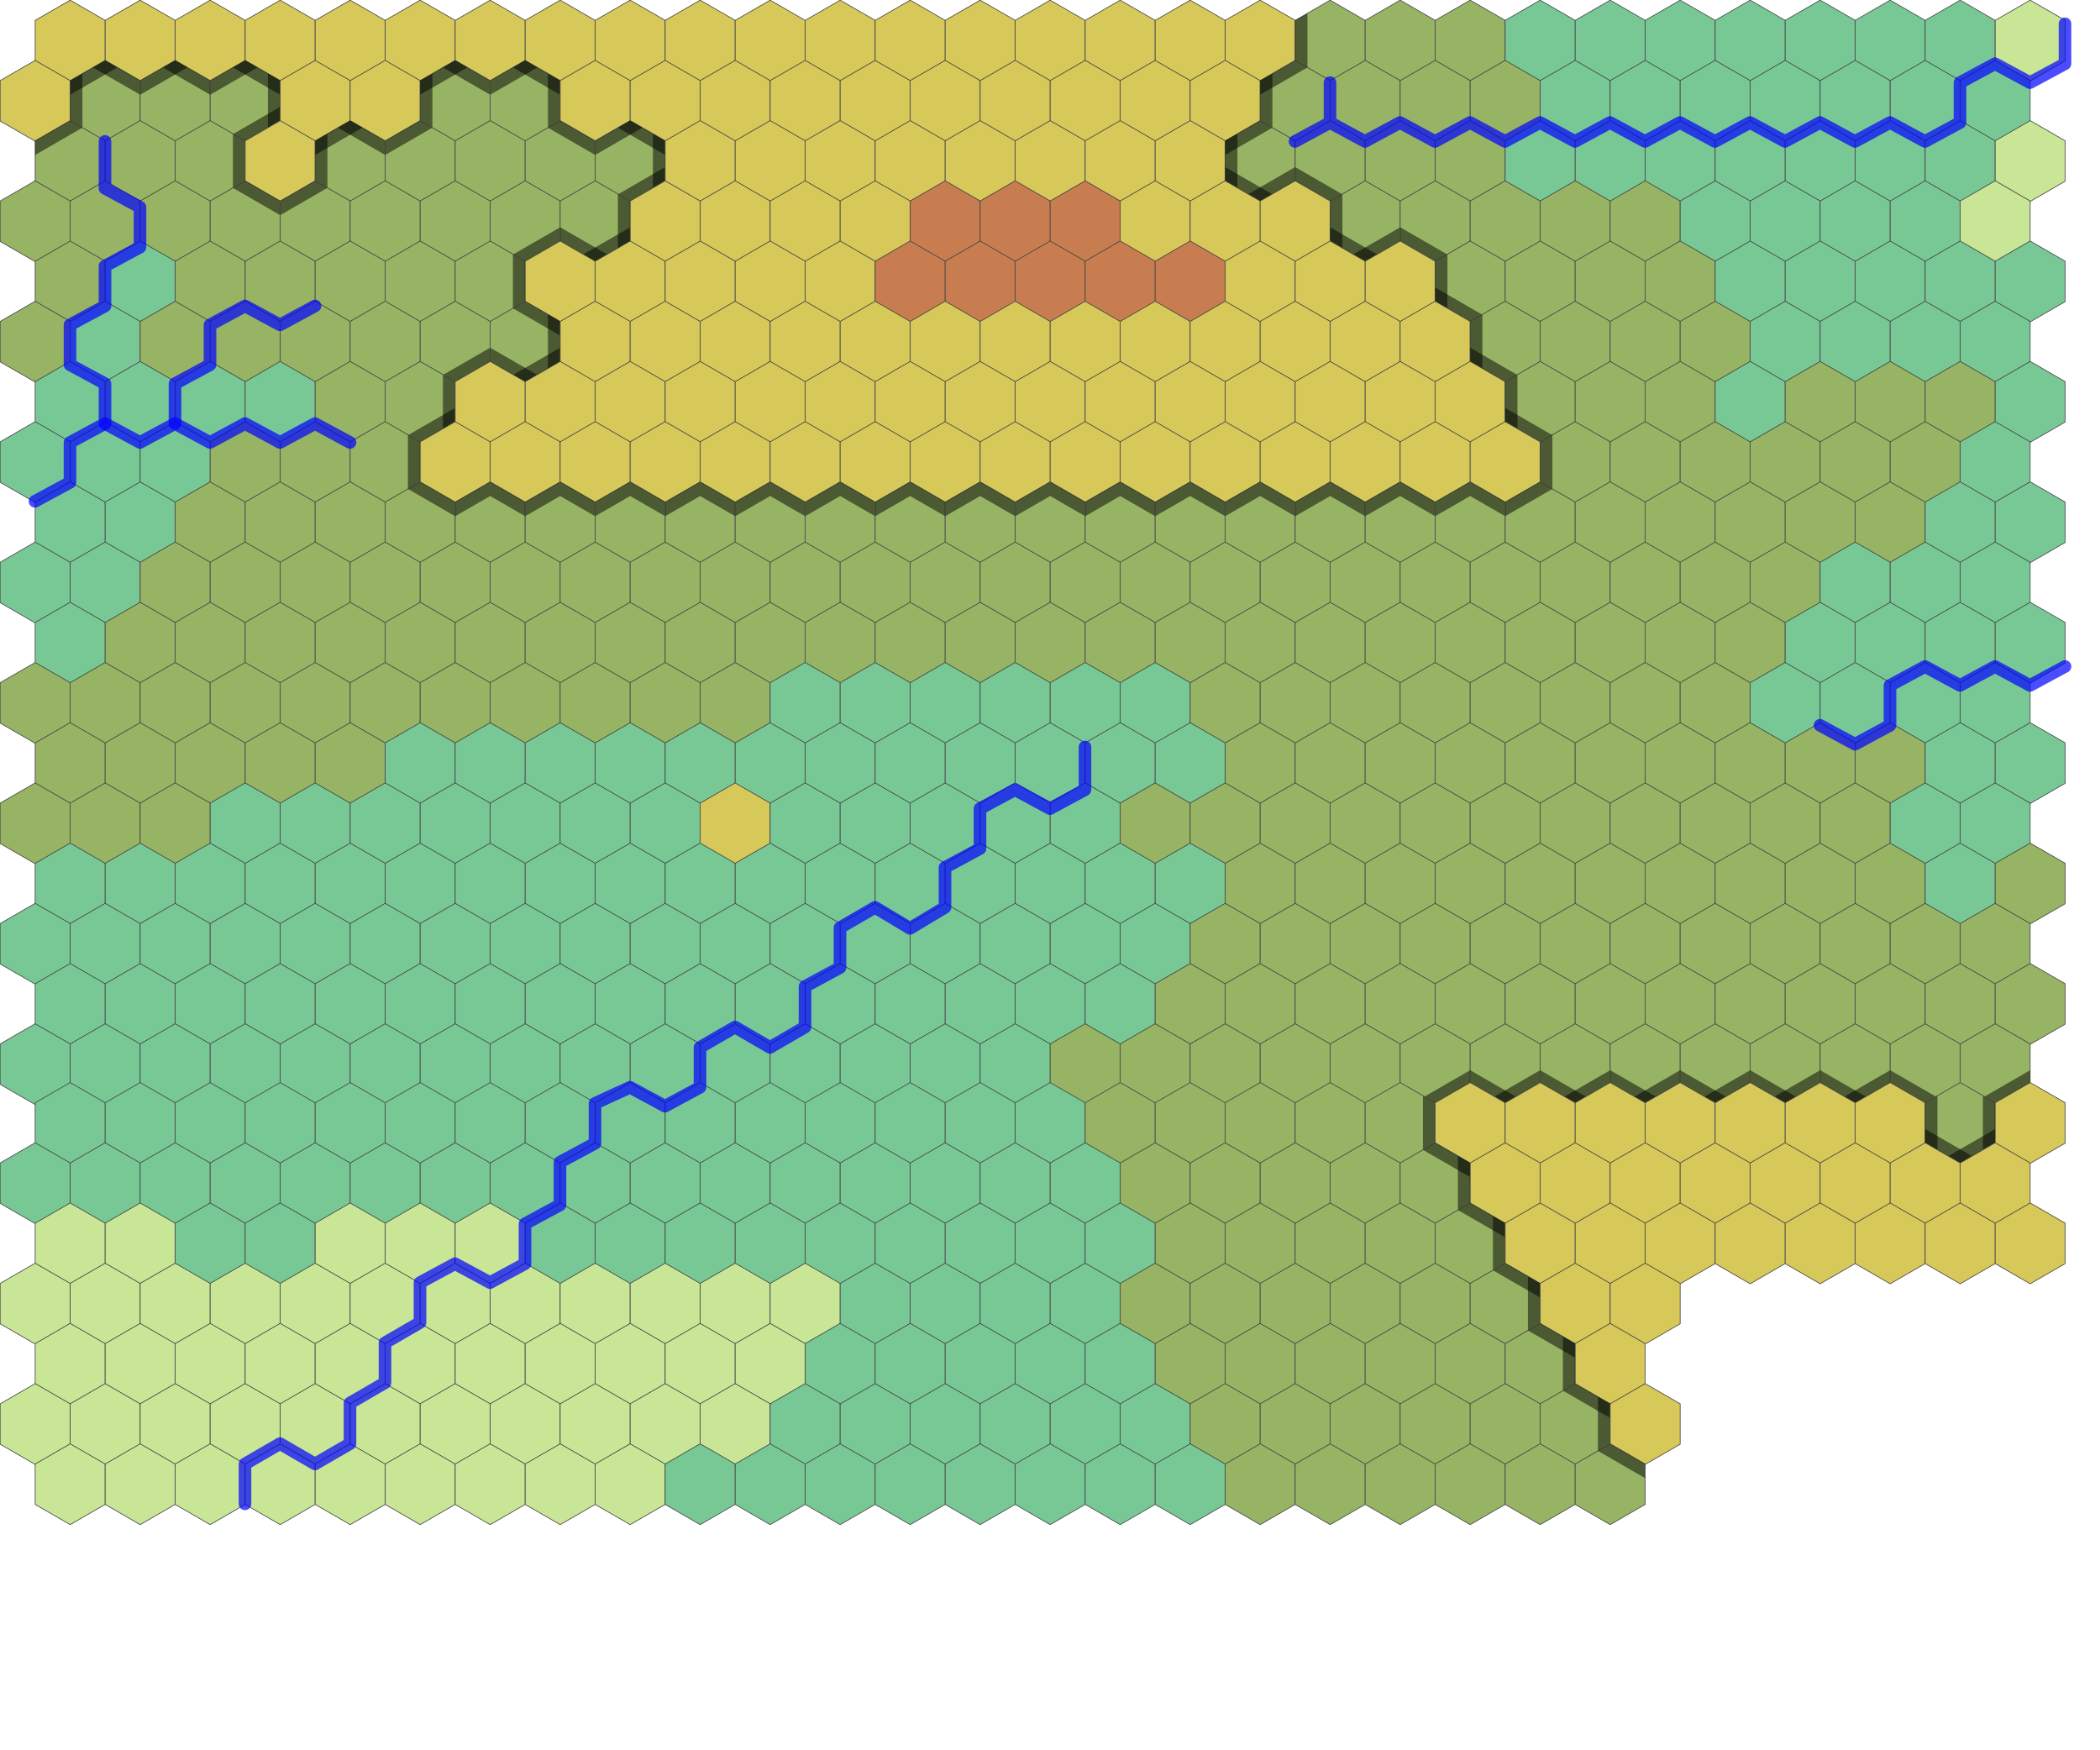 <svg xmlns="http://www.w3.org/2000/svg" xmlns:xlink="http://www.w3.org/1999/xlink" viewBox="0 0 3000 2500">
  <defs>
    <filter id="paper">
      <feTurbulence
        type="fractalNoise"
        baseFrequency="0.04"
        result="noise"
        numOctaves="5"
      />

      <feDiffuseLighting in="noise" surfaceScale="2" result="texture">
        <feDistantLight azimuth="45" elevation="75"/>
      </feDiffuseLighting>

      <feComposite
        in="SourceGraphic"
        in2="texture"
        operator="arithmetic"
        k1="1"
        k2="0"
        k3="0"
        k4="0"
      />
    </filter>

    <filter id="ridge_filter" filterUnits="userSpaceOnUse">
      <feTurbulence
        type="fractalNoise"
        baseFrequency="0.55"
        numOctaves="5"
        result="noise"
      />
      <feDisplacementMap
        in2="noise"
        in="SourceGraphic"
        scale="45"
        xChannelSelector="R"
        yChannelSelector="G"
      />
    </filter>

    <polygon
      id="level5"
      filter="url(#paper)"
      fill="rgb(200,125,80)"
      stroke="#444444"
      points="50.24,0.25 100.23,29.112 100.23,86.835 50.24,115.697 0.25,86.835 0.25,29.112 50.24,0.25"
    />

    <polygon
      id="level4"
      filter="url(#paper)"
      fill="rgb(215,200,90)"
      stroke="#444444"
      points="50.24,0.25 100.23,29.112 100.23,86.835 50.24,115.697 0.25,86.835 0.25,29.112 50.24,0.25"
    />

    <polygon
      id="level3"
      filter="url(#paper)"
      fill="rgb(150,180,100)"
      stroke="#444444"
      points="50.24,0.25 100.23,29.112 100.23,86.835 50.24,115.697 0.25,86.835 0.25,29.112 50.24,0.25"
    />

    <polygon
      id="level2"
      filter="url(#paper)"
      fill="rgb(120,200,150)"
      stroke="#444444"
      points="50.24,0.25 100.23,29.112 100.23,86.835 50.24,115.697 0.25,86.835 0.25,29.112 50.24,0.25"
    />

    <polygon
      id="level1"
      filter="url(#paper)"
      fill="rgb(200,230,150)"
      stroke="#444444"
      points="50.24,0.25 100.23,29.112 100.23,86.835 50.24,115.697 0.25,86.835 0.25,29.112 50.24,0.25"
    />

    <polyline
      id="ridge_line_upper_right"
      points="50.24,0.25 100.23,29.112"
      fill="none"
      stroke="black"
      stroke-width="35"
      stroke-linecap="square"
      stroke-opacity="0.5"
      stroke-linejoin="square"
      filter="url(#ridge_filter)"
    />

    <polyline
      id="ridge_line_lower_right"
      points="50.24,115.697 100.23,86.835"
      fill="none"
      stroke="black"
      stroke-width="35"
      stroke-linecap="square"
      stroke-opacity="0.5"
      stroke-linejoin="square"
      filter="url(#ridge_filter)"
    />

    <polyline
      id="ridge_line_lower_left"
      points="50.24,115.697 0.25,86.835"
      fill="none"
      stroke="black"
      stroke-width="35"
      stroke-linecap="square"
      stroke-opacity="0.5"
      stroke-linejoin="square"
      filter="url(#ridge_filter)"
    />

    <polyline
      id="ridge_line_left"
      points="0.25,86.835 0.25,29.112"
      fill="none"
      stroke="black"
      stroke-width="35"
      stroke-linecap="square"
      stroke-opacity="0.5"
      stroke-linejoin="square"
      filter="url(#ridge_filter)"
    />

    <polyline
      id="ridge_line_right"
      points="100.23,29.112 100.23,86.835"
      fill="none"
      stroke="black"
      stroke-width="35"
      stroke-linecap="square"
      stroke-opacity="0.5"
      stroke-linejoin="square"
      filter="url(#ridge_filter)"
    />

    <polyline
      id="ridge_line_upper_left"
      points="0.25,29.112 50.24,0.25"
      fill="none"
      stroke="black"
      stroke-width="35"
      stroke-linecap="square"
      stroke-opacity="0.5"
      stroke-linejoin="square"
      filter="url(#ridge_filter)"
    />

    <polyline
      id="ridge_line_top_left"
      points="0.25,29.112 50.24,0.25"
      fill="none"
      stroke="black"
      stroke-width="35"
      stroke-linecap="square"
      stroke-opacity="0.5"
      stroke-linejoin="square"
      filter="url(#ridge_filter)"
    />

    <polyline
      id="ridge_line_top_right"
      points="50.24,0.25 100.23,29.112"
      fill="none"
      stroke="black"
      stroke-width="35"
      stroke-linecap="square"
      stroke-opacity="0.5"
      stroke-linejoin="square"
      filter="url(#ridge_filter)"
    />

    <polyline
      id="ridge_line_top"
      points="0.25,29.112 50.24,0.25 100.23,29.112"
      fill="none"
      stroke="black"
      stroke-width="35"
      stroke-linecap="square"
      stroke-opacity="0.5"
      stroke-linejoin="square"
      filter="url(#ridge_filter)"
    />

    <clipPath id="level3_ridge">
      <use xlink:href="#level3"/>
    </clipPath>
  </defs>

  <g id="row1">
    <use id="0129" xlink:href="#level4" transform="translate(50)"/>
    <use id="0128" xlink:href="#level4" transform="translate(150)"/>
    <use id="0127" xlink:href="#level4" transform="translate(250)"/>
    <use id="0126" xlink:href="#level4" transform="translate(350)"/>
    <use id="0125" xlink:href="#level4" transform="translate(450)"/>
    <use id="0124" xlink:href="#level4" transform="translate(550)"/>
    <use id="0123" xlink:href="#level4" transform="translate(650)"/>
    <use id="0122" xlink:href="#level4" transform="translate(750)"/>
    <use id="0121" xlink:href="#level4" transform="translate(850)"/>
    <use id="0120" xlink:href="#level4" transform="translate(950)"/>
    <use id="0119" xlink:href="#level4" transform="translate(1050)"/>
    <use id="0118" xlink:href="#level4" transform="translate(1150)"/>
    <use id="0117" xlink:href="#level4" transform="translate(1250)"/>
    <use id="0116" xlink:href="#level4" transform="translate(1350)"/>
    <use id="0115" xlink:href="#level4" transform="translate(1450)"/>
    <use id="0114" xlink:href="#level4" transform="translate(1550)"/>
    <use id="0113" xlink:href="#level4" transform="translate(1650)"/>
    <use id="0112" xlink:href="#level4" transform="translate(1750)"/>
    <g transform="translate(1850)">
      <use id="0111" xlink:href="#level3"/>
      <use id="0111_ridge_left" xlink:href="#ridge_line_left" clip-path="url(#level3_ridge)"/>
    </g>
    <use id="0110" xlink:href="#level3" transform="translate(1950)"/>
    <use id="0109" xlink:href="#level3" transform="translate(2050)"/>
    <use id="0108" xlink:href="#level2" transform="translate(2150)"/>
    <use id="0107" xlink:href="#level2" transform="translate(2250)"/>
    <use id="0106" xlink:href="#level2" transform="translate(2350)"/>
    <use id="0105" xlink:href="#level2" transform="translate(2450)"/>
    <use id="0104" xlink:href="#level2" transform="translate(2550)"/>
    <use id="0103" xlink:href="#level2" transform="translate(2650)"/>
    <use id="0102" xlink:href="#level2" transform="translate(2750)"/>
    <use id="0101" xlink:href="#level1" transform="translate(2850)"/>
  </g>
  <g id="row2" transform="translate(0,86)">
    <use id="0229" xlink:href="#level4"/>
    <g transform="translate(100)">
      <use id="0228" xlink:href="#level3"/>
      <use id="0228_ridge_upper_right" xlink:href="#ridge_line_upper_right" clip-path="url(#level3_ridge)"/>
      <use id="0228_ridge_upper_left" xlink:href="#ridge_line_upper_left" clip-path="url(#level3_ridge)"/>
      <use id="0228_ridge_left" xlink:href="#ridge_line_left" clip-path="url(#level3_ridge)"/>
    </g>
    <g transform="translate(200)">
      <use id="0227" xlink:href="#level3"/>
      <use id="0227_ridge_upper_right" xlink:href="#ridge_line_upper_right" clip-path="url(#level3_ridge)"/>
      <use id="0227_ridge_upper_left" xlink:href="#ridge_line_upper_left" clip-path="url(#level3_ridge)"/>
    </g>
    <g transform="translate(300)">
      <use id="0226" xlink:href="#level3"/>
      <use id="0226_ridge_lower_right" xlink:href="#ridge_line_lower_right" clip-path="url(#level3_ridge)"/>
      <use id="0226_ridge_right" xlink:href="#ridge_line_right" clip-path="url(#level3_ridge)"/>
      <use id="0226_ridge_upper_right" xlink:href="#ridge_line_upper_right" clip-path="url(#level3_ridge)"/>
      <use id="0226_ridge_upper_left" xlink:href="#ridge_line_upper_left" clip-path="url(#level3_ridge)"/>
    </g>
    <use id="0225" xlink:href="#level4" transform="translate(400)"/>
    <use id="0224" xlink:href="#level4" transform="translate(500)"/>
    <g transform="translate(600)">
      <use id="0223" xlink:href="#level3"/>
      <use id="0223_ridge_left" xlink:href="#ridge_line_left" clip-path="url(#level3_ridge)"/>
      <use id="0223_ridge_upper_right" xlink:href="#ridge_line_upper_right" clip-path="url(#level3_ridge)"/>
      <use id="0223_ridge_upper_left" xlink:href="#ridge_line_upper_left" clip-path="url(#level3_ridge)"/>
    </g>
    <g transform="translate(700)">
      <use id="0222" xlink:href="#level3"/>
      <use id="0222_ridge_right" xlink:href="#ridge_line_right" clip-path="url(#level3_ridge)"/>
      <use id="0222_ridge_upper_right" xlink:href="#ridge_line_upper_right" clip-path="url(#level3_ridge)"/>
      <use id="0222_ridge_upper_left" xlink:href="#ridge_line_upper_left" clip-path="url(#level3_ridge)"/>
    </g>
    <use id="0221" xlink:href="#level4" transform="translate(800)"/>
    <use id="0220" xlink:href="#level4" transform="translate(900)"/>
    <use id="0219" xlink:href="#level4" transform="translate(1000)"/>
    <use id="0218" xlink:href="#level4" transform="translate(1100)"/>
    <use id="0217" xlink:href="#level4" transform="translate(1200)"/>
    <use id="0216" xlink:href="#level4" transform="translate(1300)"/>
    <use id="0215" xlink:href="#level4" transform="translate(1400)"/>
    <use id="0214" xlink:href="#level4" transform="translate(1500)"/>
    <use id="0213" xlink:href="#level4" transform="translate(1600)"/>
    <use id="0212" xlink:href="#level4" transform="translate(1700)"/>
    <g transform="translate(1800)">
      <use id="0211" xlink:href="#level3"/>
      <use id="0211_ridge_left" xlink:href="#ridge_line_left" clip-path="url(#level3_ridge)"/>
      <use id="0211_ridge_upper_left" xlink:href="#ridge_line_upper_left" clip-path="url(#level3_ridge)"/>
    </g>
    <use id="0210" xlink:href="#level3" transform="translate(1900)"/>
    <use id="0209" xlink:href="#level3" transform="translate(2000)"/>
    <use id="0208" xlink:href="#level3" transform="translate(2100)"/>
    <use id="0207" xlink:href="#level2" transform="translate(2200)"/>
    <use id="0206" xlink:href="#level2" transform="translate(2300)"/>
    <use id="0205" xlink:href="#level2" transform="translate(2400)"/>
    <use id="0204" xlink:href="#level2" transform="translate(2500)"/>
    <use id="0203" xlink:href="#level2" transform="translate(2600)"/>
    <use id="0202" xlink:href="#level2" transform="translate(2700)"/>
    <use id="0201" xlink:href="#level2" transform="translate(2800)"/>
  </g>
  <g id="row3" transform="translate(0,172)">
    <g transform="translate(50)">
      <use id="0329" xlink:href="#level3"/>
      <use id="0329_ridge_upper_left" xlink:href="#ridge_line_upper_left" clip-path="url(#level3_ridge)"/>
    </g>
    <use id="0328" xlink:href="#level3" transform="translate(150)"/>
    <g transform="translate(250)">
      <use id="0327" xlink:href="#level3"/>
      <use id="0327_ridge_right" xlink:href="#ridge_line_right" clip-path="url(#level3_ridge)"/>
    </g>
    <use id="0326" xlink:href="#level4" transform="translate(350)"/>
    <g transform="translate(450)">
      <use id="0325" xlink:href="#level3"/>
      <use id="0325_ridge_upper_right" xlink:href="#ridge_line_upper_right" clip-path="url(#level3_ridge)"/>
      <use id="0325_ridge_upper_left" xlink:href="#ridge_line_upper_left" clip-path="url(#level3_ridge)"/>
      <use id="0325_ridge_left" xlink:href="#ridge_line_left" clip-path="url(#level3_ridge)"/>
    </g>
    <g transform="translate(550)">
      <use id="0324" xlink:href="#level3"/>
      <use id="0324_ridge_upper_left" xlink:href="#ridge_line_upper_left" clip-path="url(#level3_ridge)"/>
    </g>
    <use id="0323" xlink:href="#level3" transform="translate(650)"/>
    <g transform="translate(750)">
      <use id="0322" xlink:href="#level3"/>
      <use id="0322_ridge_upper_right" xlink:href="#ridge_line_upper_right" clip-path="url(#level3_ridge)"/>
    </g>
    <g transform="translate(850)">
      <use id="0321" xlink:href="#level3"/>
      <use id="0321_ridge_lower_right" xlink:href="#ridge_line_lower_right" clip-path="url(#level3_ridge)"/>
      <use id="0321_ridge_right" xlink:href="#ridge_line_right" clip-path="url(#level3_ridge)"/>
      <use id="0321_ridge_upper_right" xlink:href="#ridge_line_upper_right" clip-path="url(#level3_ridge)"/>
      <use id="0321_ridge_upper_left" xlink:href="#ridge_line_upper_left" clip-path="url(#level3_ridge)"/>
    </g>
    <use id="0320" xlink:href="#level4" transform="translate(950)"/>
    <use id="0319" xlink:href="#level4" transform="translate(1050)"/>
    <use id="0318" xlink:href="#level4" transform="translate(1150)"/>
    <use id="0317" xlink:href="#level4" transform="translate(1250)"/>
    <use id="0316" xlink:href="#level4" transform="translate(1350)"/>
    <use id="0315" xlink:href="#level4" transform="translate(1450)"/>
    <use id="0314" xlink:href="#level4" transform="translate(1550)"/>
    <use id="0313" xlink:href="#level4" transform="translate(1650)"/>
    <g transform="translate(1750)">
      <use id="0312" xlink:href="#level3"/>
      <use id="0312_ridge_upper_left" xlink:href="#ridge_line_upper_left" clip-path="url(#level3_ridge)"/>
      <use id="0312_ridge_left" xlink:href="#ridge_line_left" clip-path="url(#level3_ridge)"/>
      <use id="0312_ridge_lower_left" xlink:href="#ridge_line_lower_left" clip-path="url(#level3_ridge)"/>
      <use id="0312_ridge_lower_right" xlink:href="#ridge_line_lower_right" clip-path="url(#level3_ridge)"/>
    </g>
    <g transform="translate(1850)">
      <use id="0311" xlink:href="#level3"/>
      <use id="0311_ridge_lower_left" xlink:href="#ridge_line_lower_left" clip-path="url(#level3_ridge)"/>
    </g>
    <use id="0310" xlink:href="#level3" transform="translate(1950)"/>
    <use id="0309" xlink:href="#level3" transform="translate(2050)"/>
    <use id="0308" xlink:href="#level2" transform="translate(2150)"/>
    <use id="0307" xlink:href="#level2" transform="translate(2250)"/>
    <use id="0306" xlink:href="#level2" transform="translate(2350)"/>
    <use id="0305" xlink:href="#level2" transform="translate(2450)"/>
    <use id="0304" xlink:href="#level2" transform="translate(2550)"/>
    <use id="0303" xlink:href="#level2" transform="translate(2650)"/>
    <use id="0302" xlink:href="#level2" transform="translate(2750)"/>
    <use id="0301" xlink:href="#level1" transform="translate(2850)"/>
  </g>
  <g id="row4" transform="translate(0,258)">
    <use id="0429" xlink:href="#level3"/>
    <use id="0428" xlink:href="#level3" transform="translate(100)"/>
    <use id="0427" xlink:href="#level3" transform="translate(200)"/>
    <g transform="translate(300)">
      <use id="0426" xlink:href="#level3"/>
      <use id="0426_ridge_upper_right" xlink:href="#ridge_line_upper_right" clip-path="url(#level3_ridge)"/>
    </g>
    <g transform="translate(400)">
      <use id="0425" xlink:href="#level3"/>
      <use id="0425_ridge_upper_left" xlink:href="#ridge_line_upper_left" clip-path="url(#level3_ridge)"/>
    </g>
    <use id="0424" xlink:href="#level3" transform="translate(500)"/>
    <use id="0423" xlink:href="#level3" transform="translate(600)"/>
    <g transform="translate(700)">
      <use id="0422" xlink:href="#level3"/>
      <use id="0422_ridge_lower_right" xlink:href="#ridge_line_lower_right" clip-path="url(#level3_ridge)"/>
    </g>
    <g transform="translate(800)">
      <use id="0421" xlink:href="#level3"/>
      <use id="0421_ridge_right" xlink:href="#ridge_line_right" clip-path="url(#level3_ridge)"/>
      <use id="0421_ridge_lower_right" xlink:href="#ridge_line_lower_right" clip-path="url(#level3_ridge)"/>
      <use id="0421_ridge_lower_left" xlink:href="#ridge_line_lower_left" clip-path="url(#level3_ridge)"/>
    </g>
    <use id="0420" xlink:href="#level4" transform="translate(900)"/>
    <use id="0419" xlink:href="#level4" transform="translate(1000)"/>
    <use id="0418" xlink:href="#level4" transform="translate(1100)"/>
    <use id="0417" xlink:href="#level4" transform="translate(1200)"/>
    <use id="0416" xlink:href="#level5" transform="translate(1300)"/>
    <use id="0415" xlink:href="#level5" transform="translate(1400)"/>
    <use id="0414" xlink:href="#level5" transform="translate(1500)"/>
    <use id="0413" xlink:href="#level4" transform="translate(1600)"/>
    <use id="0412" xlink:href="#level4" transform="translate(1700)"/>
    <use id="0411" xlink:href="#level4" transform="translate(1800)"/>
    <g transform="translate(1900)">
      <use id="0410" xlink:href="#level3"/>
      <use id="0410_ridge_left" xlink:href="#ridge_line_left" clip-path="url(#level3_ridge)"/>
      <use id="0410_ridge_lower_left" xlink:href="#ridge_line_lower_left" clip-path="url(#level3_ridge)"/>
      <use id="0410_ridge_lower_right" xlink:href="#ridge_line_lower_right" clip-path="url(#level3_ridge)"/>
    </g>
    <g transform="translate(2000)">
      <use id="0409" xlink:href="#level3"/>
      <use id="0409_ridge_lower_left" xlink:href="#ridge_line_lower_left" clip-path="url(#level3_ridge)"/>
    </g>
    <use id="0408" xlink:href="#level3" transform="translate(2100)"/>
    <use id="0407" xlink:href="#level3" transform="translate(2200)"/>
    <use id="0406" xlink:href="#level3" transform="translate(2300)"/>
    <use id="0405" xlink:href="#level2" transform="translate(2400)"/>
    <use id="0404" xlink:href="#level2" transform="translate(2500)"/>
    <use id="0403" xlink:href="#level2" transform="translate(2600)"/>
    <use id="0402" xlink:href="#level2" transform="translate(2700)"/>
    <use id="0401" xlink:href="#level1" transform="translate(2800)"/>
  </g>
  <g id="row5" transform="translate(0,344)">
    <use id="0529" xlink:href="#level3" transform="translate(50)"/>
    <use id="0528" xlink:href="#level2" transform="translate(150)"/>
    <use id="0527" xlink:href="#level3" transform="translate(250)"/>
    <use id="0526" xlink:href="#level3" transform="translate(350)"/>
    <use id="0525" xlink:href="#level3" transform="translate(450)"/>
    <use id="0524" xlink:href="#level3" transform="translate(550)"/>
    <g transform="translate(650)">
      <use id="0523" xlink:href="#level3"/>
      <use id="0523_ridge_right" xlink:href="#ridge_line_right" clip-path="url(#level3_ridge)"/>
    </g>
    <use id="0522" xlink:href="#level4" transform="translate(750)"/>
    <use id="0521" xlink:href="#level4" transform="translate(850)"/>
    <use id="0520" xlink:href="#level4" transform="translate(950)"/>
    <use id="0519" xlink:href="#level4" transform="translate(1050)"/>
    <use id="0518" xlink:href="#level4" transform="translate(1150)"/>
    <use id="0517" xlink:href="#level5" transform="translate(1250)"/>
    <use id="0516" xlink:href="#level5" transform="translate(1350)"/>
    <use id="0515" xlink:href="#level5" transform="translate(1450)"/>
    <use id="0514" xlink:href="#level5" transform="translate(1550)"/>
    <use id="0513" xlink:href="#level5" transform="translate(1650)"/>
    <use id="0512" xlink:href="#level4" transform="translate(1750)"/>
    <use id="0511" xlink:href="#level4" transform="translate(1850)"/>
    <use id="0510" xlink:href="#level4" transform="translate(1950)"/>
    <g transform="translate(2050)">
      <use id="0509" xlink:href="#level3"/>
      <use id="0509_ridge" xlink:href="#ridge_line_left" clip-path="url(#level3_ridge)"/>
      <use id="0509_ridge" xlink:href="#ridge_line_lower_left" clip-path="url(#level3_ridge)"/>
    </g>
    <use id="0508" xlink:href="#level3" transform="translate(2150)"/>
    <use id="0507" xlink:href="#level3" transform="translate(2250)"/>
    <use id="0506" xlink:href="#level3" transform="translate(2350)"/>
    <use id="0505" xlink:href="#level2" transform="translate(2450)"/>
    <use id="0504" xlink:href="#level2" transform="translate(2550)"/>
    <use id="0503" xlink:href="#level2" transform="translate(2650)"/>
    <use id="0502" xlink:href="#level2" transform="translate(2750)"/>
    <use id="0501" xlink:href="#level2" transform="translate(2850)"/>
  </g>
  <g id="row6" transform="translate(0,430)">
    <use id="0629" xlink:href="#level3"/>
    <use id="0628" xlink:href="#level2" transform="translate(100)"/>
    <use id="0627" xlink:href="#level3" transform="translate(200)"/>
    <use id="0626" xlink:href="#level3" transform="translate(300)"/>
    <use id="0625" xlink:href="#level3" transform="translate(400)"/>
    <use id="0624" xlink:href="#level3" transform="translate(500)"/>
    <g transform="translate(600)">
      <use id="0623" xlink:href="#level3"/>
      <use id="0623_ridge_lower_right" xlink:href="#ridge_line_lower_right" clip-path="url(#level3_ridge)"/>
    </g>
    <g transform="translate(700)">
      <use id="0622" xlink:href="#level3"/>
      <use id="0622_ridge_upper_right" xlink:href="#ridge_line_upper_right" clip-path="url(#level3_ridge)"/>
      <use id="0622_ridge_right" xlink:href="#ridge_line_right" clip-path="url(#level3_ridge)"/>
      <use id="0622_ridge_lower_right" xlink:href="#ridge_line_lower_right" clip-path="url(#level3_ridge)"/>
      <use id="0622_ridge_lower_left" xlink:href="#ridge_line_lower_left" clip-path="url(#level3_ridge)"/>
    </g>
    <use id="0621" xlink:href="#level4" transform="translate(800)"/>
    <use id="0620" xlink:href="#level4" transform="translate(900)"/>
    <use id="0619" xlink:href="#level4" transform="translate(1000)"/>
    <use id="0618" xlink:href="#level4" transform="translate(1100)"/>
    <use id="0617" xlink:href="#level4" transform="translate(1200)"/>
    <use id="0616" xlink:href="#level4" transform="translate(1300)"/>
    <use id="0615" xlink:href="#level4" transform="translate(1400)"/>
    <use id="0614" xlink:href="#level4" transform="translate(1500)"/>
    <use id="0613" xlink:href="#level4" transform="translate(1600)"/>
    <use id="0612" xlink:href="#level4" transform="translate(1700)"/>
    <use id="0611" xlink:href="#level4" transform="translate(1800)"/>
    <use id="0610" xlink:href="#level4" transform="translate(1900)"/>
    <use id="0609" xlink:href="#level4" transform="translate(2000)"/>
    <g transform="translate(2100)">
      <use id="0608" xlink:href="#level3"/>
      <use id="0608_ridge" xlink:href="#ridge_line_left" clip-path="url(#level3_ridge)"/>
      <use id="0608_ridge" xlink:href="#ridge_line_lower_left" clip-path="url(#level3_ridge)"/>
    </g>
    <use id="0607" xlink:href="#level3" transform="translate(2200)"/>
    <use id="0606" xlink:href="#level3" transform="translate(2300)"/>
    <use id="0605" xlink:href="#level3" transform="translate(2400)"/>
    <use id="0604" xlink:href="#level2" transform="translate(2500)"/>
    <use id="0603" xlink:href="#level2" transform="translate(2600)"/>
    <use id="0602" xlink:href="#level2" transform="translate(2700)"/>
    <use id="0601" xlink:href="#level2" transform="translate(2800)"/>
  </g>
  <g id="row7" transform="translate(0,516)">
    <use id="0729" xlink:href="#level2" transform="translate(50)"/>
    <use id="0728" xlink:href="#level2" transform="translate(150)"/>
    <use id="0727" xlink:href="#level2" transform="translate(250)"/>
    <use id="0726" xlink:href="#level2" transform="translate(350)"/>
    <use id="0725" xlink:href="#level3" transform="translate(450)"/>
    <g transform="translate(550)">
      <use id="0724" xlink:href="#level3"/>
      <use id="0724_ridge_right" xlink:href="#ridge_line_right" clip-path="url(#level3_ridge)"/>
      <use id="0724_ridge_lower_right" xlink:href="#ridge_line_lower_right" clip-path="url(#level3_ridge)"/>
    </g>
    <use id="0723" xlink:href="#level4" transform="translate(650)"/>
    <use id="0722" xlink:href="#level4" transform="translate(750)"/>
    <use id="0721" xlink:href="#level4" transform="translate(850)"/>
    <use id="0720" xlink:href="#level4" transform="translate(950)"/>
    <use id="0719" xlink:href="#level4" transform="translate(1050)"/>
    <use id="0718" xlink:href="#level4" transform="translate(1150)"/>
    <use id="0717" xlink:href="#level4" transform="translate(1250)"/>
    <use id="0716" xlink:href="#level4" transform="translate(1350)"/>
    <use id="0715" xlink:href="#level4" transform="translate(1450)"/>
    <use id="0714" xlink:href="#level4" transform="translate(1550)"/>
    <use id="0713" xlink:href="#level4" transform="translate(1650)"/>
    <use id="0712" xlink:href="#level4" transform="translate(1750)"/>
    <use id="0711" xlink:href="#level4" transform="translate(1850)"/>
    <use id="0710" xlink:href="#level4" transform="translate(1950)"/>
    <use id="0709" xlink:href="#level4" transform="translate(2050)"/>
    <g transform="translate(2150)">
      <use id="0708" xlink:href="#level3"/>
      <use id="0708_ridge" xlink:href="#ridge_line_left" clip-path="url(#level3_ridge)"/>
      <use id="0708_ridge" xlink:href="#ridge_line_lower_left" clip-path="url(#level3_ridge)"/>
    </g>
    <use id="0707" xlink:href="#level3" transform="translate(2250)"/>
    <use id="0706" xlink:href="#level3" transform="translate(2350)"/>
    <use id="0705" xlink:href="#level2" transform="translate(2450)"/>
    <use id="0704" xlink:href="#level3" transform="translate(2550)"/>
    <use id="0703" xlink:href="#level3" transform="translate(2650)"/>
    <use id="0702" xlink:href="#level3" transform="translate(2750)"/>
    <use id="0701" xlink:href="#level2" transform="translate(2850)"/>
  </g>
  <g id="row8" transform="translate(0,602)">
    <use id="0829" xlink:href="#level2"/>
    <use id="0828" xlink:href="#level2" transform="translate(100)"/>
    <use id="0827" xlink:href="#level2" transform="translate(200)"/>
    <use id="0826" xlink:href="#level3" transform="translate(300)"/>
    <use id="0825" xlink:href="#level3" transform="translate(400)"/>
    <g transform="translate(500)">
      <use id="0824" xlink:href="#level3"/>
      <use id="0824_ridge" xlink:href="#ridge_line_right" clip-path="url(#level3_ridge)"/>
    </g>
    <use id="0823" xlink:href="#level4" transform="translate(600)"/>
    <use id="0822" xlink:href="#level4" transform="translate(700)"/>
    <use id="0821" xlink:href="#level4" transform="translate(800)"/>
    <use id="0820" xlink:href="#level4" transform="translate(900)"/>
    <use id="0819" xlink:href="#level4" transform="translate(1000)"/>
    <use id="0818" xlink:href="#level4" transform="translate(1100)"/>
    <use id="0817" xlink:href="#level4" transform="translate(1200)"/>
    <use id="0816" xlink:href="#level4" transform="translate(1300)"/>
    <use id="0815" xlink:href="#level4" transform="translate(1400)"/>
    <use id="0814" xlink:href="#level4" transform="translate(1500)"/>
    <use id="0813" xlink:href="#level4" transform="translate(1600)"/>
    <use id="0812" xlink:href="#level4" transform="translate(1700)"/>
    <use id="0811" xlink:href="#level4" transform="translate(1800)"/>
    <use id="0810" xlink:href="#level4" transform="translate(1900)"/>
    <use id="0809" xlink:href="#level4" transform="translate(2000)"/>
    <use id="0808" xlink:href="#level4" transform="translate(2100)"/>
    <g transform="translate(2200)">
      <use id="0807" xlink:href="#level3"/>
      <use id="0807_ridge" xlink:href="#ridge_line_left" clip-path="url(#level3_ridge)"/>
    </g>
    <use id="0806" xlink:href="#level3" transform="translate(2300)"/>
    <use id="0805" xlink:href="#level3" transform="translate(2400)"/>
    <use id="0804" xlink:href="#level3" transform="translate(2500)"/>
    <use id="0803" xlink:href="#level3" transform="translate(2600)"/>
    <use id="0802" xlink:href="#level3" transform="translate(2700)"/>
    <use id="0801" xlink:href="#level2" transform="translate(2800)"/>
  </g>
  <g id="row9" transform="translate(0,688)">
    <use id="0929" xlink:href="#level2" transform="translate(50)"/>
    <use id="0928" xlink:href="#level2" transform="translate(150)"/>
    <use id="0927" xlink:href="#level3" transform="translate(250)"/>
    <use id="0926" xlink:href="#level3" transform="translate(350)"/>
    <use id="0925" xlink:href="#level3" transform="translate(450)"/>
    <g transform="translate(550)">
      <use id="0924" xlink:href="#level3"/>
      <use id="0924_ridge" xlink:href="#ridge_line_top_right" clip-path="url(#level3_ridge)"/>
    </g>
    <g transform="translate(650)">
      <use id="0923" xlink:href="#level3"/>
      <use id="0923_ridge" xlink:href="#ridge_line_top" clip-path="url(#level3_ridge)"/>
    </g>
    <g transform="translate(750)">
      <use id="0922" xlink:href="#level3"/>
      <use id="0922_ridge" xlink:href="#ridge_line_top" clip-path="url(#level3_ridge)"/>
    </g>
    <g transform="translate(850)">
      <use id="0921" xlink:href="#level3"/>
      <use id="0921_ridge" xlink:href="#ridge_line_top" clip-path="url(#level3_ridge)"/>
    </g>
    <g transform="translate(950)">
      <use id="0920" xlink:href="#level3"/>
      <use id="0920_ridge" xlink:href="#ridge_line_top" clip-path="url(#level3_ridge)"/>
    </g>
    <g transform="translate(1050)">
      <use id="0919" xlink:href="#level3"/>
      <use id="0919_ridge" xlink:href="#ridge_line_top" clip-path="url(#level3_ridge)"/>
    </g>
    <g transform="translate(1150)">
      <use id="0918" xlink:href="#level3"/>
      <use id="0918_ridge" xlink:href="#ridge_line_top" clip-path="url(#level3_ridge)"/>
    </g>
    <g transform="translate(1250)">
      <use id="0917" xlink:href="#level3"/>
      <use id="0917_ridge" xlink:href="#ridge_line_top" clip-path="url(#level3_ridge)"/>
    </g>
    <g transform="translate(1350)">
      <use id="0916" xlink:href="#level3"/>
      <use id="0916_ridge" xlink:href="#ridge_line_top" clip-path="url(#level3_ridge)"/>
    </g>
    <g transform="translate(1450)">
      <use id="0915" xlink:href="#level3"/>
      <use id="0915_ridge" xlink:href="#ridge_line_top" clip-path="url(#level3_ridge)"/>
    </g>
    <g transform="translate(1550)">
      <use id="0914" xlink:href="#level3"/>
      <use id="0914_ridge" xlink:href="#ridge_line_top" clip-path="url(#level3_ridge)"/>
    </g>
    <g transform="translate(1650)">
      <use id="0913" xlink:href="#level3"/>
      <use id="0913_ridge" xlink:href="#ridge_line_top" clip-path="url(#level3_ridge)"/>
    </g>
    <g transform="translate(1750)">
      <use id="0912" xlink:href="#level3"/>
      <use id="0912_ridge" xlink:href="#ridge_line_top" clip-path="url(#level3_ridge)"/>
    </g>
    <g transform="translate(1850)">
      <use id="0911" xlink:href="#level3"/>
      <use id="0911_ridge" xlink:href="#ridge_line_top" clip-path="url(#level3_ridge)"/>
    </g>
    <g transform="translate(1950)">
      <use id="0910" xlink:href="#level3"/>
      <use id="0910_ridge" xlink:href="#ridge_line_top" clip-path="url(#level3_ridge)"/>
    </g>
    <g transform="translate(2050)">
      <use id="0909" xlink:href="#level3"/>
      <use id="0909_ridge" xlink:href="#ridge_line_top" clip-path="url(#level3_ridge)"/>
    </g>
    <g transform="translate(2150)">
      <use id="0908" xlink:href="#level3"/>
      <use id="0908_ridge" xlink:href="#ridge_line_top_left" clip-path="url(#level3_ridge)"/>
    </g>
    <use id="0907" xlink:href="#level3" transform="translate(2250)"/>
    <use id="0906" xlink:href="#level3" transform="translate(2350)"/>
    <use id="0905" xlink:href="#level3" transform="translate(2450)"/>
    <use id="0904" xlink:href="#level3" transform="translate(2550)"/>
    <use id="0903" xlink:href="#level3" transform="translate(2650)"/>
    <use id="0902" xlink:href="#level2" transform="translate(2750)"/>
    <use id="0901" xlink:href="#level2" transform="translate(2850)"/>
  </g>
  <g id="row10" transform="translate(0,774)">
    <use id="1029" xlink:href="#level2"/>
    <use id="1028" xlink:href="#level2" transform="translate(100)"/>
    <use id="1027" xlink:href="#level3" transform="translate(200)"/>
    <use id="1026" xlink:href="#level3" transform="translate(300)"/>
    <use id="1025" xlink:href="#level3" transform="translate(400)"/>
    <use id="1024" xlink:href="#level3" transform="translate(500)"/>
    <use id="1023" xlink:href="#level3" transform="translate(600)"/>
    <use id="1022" xlink:href="#level3" transform="translate(700)"/>
    <use id="1021" xlink:href="#level3" transform="translate(800)"/>
    <use id="1020" xlink:href="#level3" transform="translate(900)"/>
    <use id="1019" xlink:href="#level3" transform="translate(1000)"/>
    <use id="1018" xlink:href="#level3" transform="translate(1100)"/>
    <use id="1017" xlink:href="#level3" transform="translate(1200)"/>
    <use id="1016" xlink:href="#level3" transform="translate(1300)"/>
    <use id="1015" xlink:href="#level3" transform="translate(1400)"/>
    <use id="1014" xlink:href="#level3" transform="translate(1500)"/>
    <use id="1013" xlink:href="#level3" transform="translate(1600)"/>
    <use id="1012" xlink:href="#level3" transform="translate(1700)"/>
    <use id="1011" xlink:href="#level3" transform="translate(1800)"/>
    <use id="1010" xlink:href="#level3" transform="translate(1900)"/>
    <use id="1009" xlink:href="#level3" transform="translate(2000)"/>
    <use id="1008" xlink:href="#level3" transform="translate(2100)"/>
    <use id="1007" xlink:href="#level3" transform="translate(2200)"/>
    <use id="1006" xlink:href="#level3" transform="translate(2300)"/>
    <use id="1005" xlink:href="#level3" transform="translate(2400)"/>
    <use id="1004" xlink:href="#level3" transform="translate(2500)"/>
    <use id="1003" xlink:href="#level2" transform="translate(2600)"/>
    <use id="1002" xlink:href="#level2" transform="translate(2700)"/>
    <use id="1001" xlink:href="#level2" transform="translate(2800)"/>
  </g>
  <g id="row11" transform="translate(0,860)">
    <use id="1129" xlink:href="#level2" transform="translate(50)"/>
    <use id="1128" xlink:href="#level3" transform="translate(150)"/>
    <use id="1127" xlink:href="#level3" transform="translate(250)"/>
    <use id="1126" xlink:href="#level3" transform="translate(350)"/>
    <use id="1125" xlink:href="#level3" transform="translate(450)"/>
    <use id="1124" xlink:href="#level3" transform="translate(550)"/>
    <use id="1123" xlink:href="#level3" transform="translate(650)"/>
    <use id="1122" xlink:href="#level3" transform="translate(750)"/>
    <use id="1121" xlink:href="#level3" transform="translate(850)"/>
    <use id="1120" xlink:href="#level3" transform="translate(950)"/>
    <use id="1119" xlink:href="#level3" transform="translate(1050)"/>
    <use id="1118" xlink:href="#level3" transform="translate(1150)"/>
    <use id="1117" xlink:href="#level3" transform="translate(1250)"/>
    <use id="1116" xlink:href="#level3" transform="translate(1350)"/>
    <use id="1115" xlink:href="#level3" transform="translate(1450)"/>
    <use id="1114" xlink:href="#level3" transform="translate(1550)"/>
    <use id="1113" xlink:href="#level3" transform="translate(1650)"/>
    <use id="1112" xlink:href="#level3" transform="translate(1750)"/>
    <use id="1111" xlink:href="#level3" transform="translate(1850)"/>
    <use id="1110" xlink:href="#level3" transform="translate(1950)"/>
    <use id="1109" xlink:href="#level3" transform="translate(2050)"/>
    <use id="1108" xlink:href="#level3" transform="translate(2150)"/>
    <use id="1107" xlink:href="#level3" transform="translate(2250)"/>
    <use id="1106" xlink:href="#level3" transform="translate(2350)"/>
    <use id="1105" xlink:href="#level3" transform="translate(2450)"/>
    <use id="1104" xlink:href="#level2" transform="translate(2550)"/>
    <use id="1103" xlink:href="#level2" transform="translate(2650)"/>
    <use id="1102" xlink:href="#level2" transform="translate(2750)"/>
    <use id="1101" xlink:href="#level2" transform="translate(2850)"/>
  </g>
  <g id="row12" transform="translate(0,946)">
    <use id="1229" xlink:href="#level3"/>
    <use id="1228" xlink:href="#level3" transform="translate(100)"/>
    <use id="1227" xlink:href="#level3" transform="translate(200)"/>
    <use id="1226" xlink:href="#level3" transform="translate(300)"/>
    <use id="1225" xlink:href="#level3" transform="translate(400)"/>
    <use id="1224" xlink:href="#level3" transform="translate(500)"/>
    <use id="1223" xlink:href="#level3" transform="translate(600)"/>
    <use id="1222" xlink:href="#level3" transform="translate(700)"/>
    <use id="1221" xlink:href="#level3" transform="translate(800)"/>
    <use id="1220" xlink:href="#level3" transform="translate(900)"/>
    <use id="1219" xlink:href="#level3" transform="translate(1000)"/>
    <use id="1218" xlink:href="#level2" transform="translate(1100)"/>
    <use id="1217" xlink:href="#level2" transform="translate(1200)"/>
    <use id="1216" xlink:href="#level2" transform="translate(1300)"/>
    <use id="1215" xlink:href="#level2" transform="translate(1400)"/>
    <use id="1214" xlink:href="#level2" transform="translate(1500)"/>
    <use id="1213" xlink:href="#level2" transform="translate(1600)"/>
    <use id="1212" xlink:href="#level3" transform="translate(1700)"/>
    <use id="1211" xlink:href="#level3" transform="translate(1800)"/>
    <use id="1210" xlink:href="#level3" transform="translate(1900)"/>
    <use id="1209" xlink:href="#level3" transform="translate(2000)"/>
    <use id="1208" xlink:href="#level3" transform="translate(2100)"/>
    <use id="1207" xlink:href="#level3" transform="translate(2200)"/>
    <use id="1206" xlink:href="#level3" transform="translate(2300)"/>
    <use id="1205" xlink:href="#level3" transform="translate(2400)"/>
    <use id="1204" xlink:href="#level2" transform="translate(2500)"/>
    <use id="1203" xlink:href="#level2" transform="translate(2600)"/>
    <use id="1202" xlink:href="#level2" transform="translate(2700)"/>
    <use id="1201" xlink:href="#level2" transform="translate(2800)"/>
  </g>
  <g id="row13" transform="translate(0,1032)">
    <use id="1329" xlink:href="#level3" transform="translate(50)"/>
    <use id="1328" xlink:href="#level3" transform="translate(150)"/>
    <use id="1327" xlink:href="#level3" transform="translate(250)"/>
    <use id="1326" xlink:href="#level3" transform="translate(350)"/>
    <use id="1325" xlink:href="#level3" transform="translate(450)"/>
    <use id="1324" xlink:href="#level2" transform="translate(550)"/>
    <use id="1323" xlink:href="#level2" transform="translate(650)"/>
    <use id="1322" xlink:href="#level2" transform="translate(750)"/>
    <use id="1321" xlink:href="#level2" transform="translate(850)"/>
    <use id="1320" xlink:href="#level2" transform="translate(950)"/>
    <use id="1319" xlink:href="#level2" transform="translate(1050)"/>
    <use id="1318" xlink:href="#level2" transform="translate(1150)"/>
    <use id="1317" xlink:href="#level2" transform="translate(1250)"/>
    <use id="1316" xlink:href="#level2" transform="translate(1350)"/>
    <use id="1315" xlink:href="#level2" transform="translate(1450)"/>
    <use id="1314" xlink:href="#level2" transform="translate(1550)"/>
    <use id="1313" xlink:href="#level2" transform="translate(1650)"/>
    <use id="1312" xlink:href="#level3" transform="translate(1750)"/>
    <use id="1311" xlink:href="#level3" transform="translate(1850)"/>
    <use id="1310" xlink:href="#level3" transform="translate(1950)"/>
    <use id="1309" xlink:href="#level3" transform="translate(2050)"/>
    <use id="1308" xlink:href="#level3" transform="translate(2150)"/>
    <use id="1307" xlink:href="#level3" transform="translate(2250)"/>
    <use id="1306" xlink:href="#level3" transform="translate(2350)"/>
    <use id="1305" xlink:href="#level3" transform="translate(2450)"/>
    <use id="1304" xlink:href="#level3" transform="translate(2550)"/>
    <use id="1303" xlink:href="#level3" transform="translate(2650)"/>
    <use id="1302" xlink:href="#level2" transform="translate(2750)"/>
    <use id="1301" xlink:href="#level2" transform="translate(2850)"/>
  </g>
  <g id="row14" transform="translate(0,1118)">
    <use id="1429" xlink:href="#level3"/>
    <use id="1428" xlink:href="#level3" transform="translate(100)"/>
    <use id="1427" xlink:href="#level3" transform="translate(200)"/>
    <use id="1426" xlink:href="#level2" transform="translate(300)"/>
    <use id="1425" xlink:href="#level2" transform="translate(400)"/>
    <use id="1424" xlink:href="#level2" transform="translate(500)"/>
    <use id="1423" xlink:href="#level2" transform="translate(600)"/>
    <use id="1422" xlink:href="#level2" transform="translate(700)"/>
    <use id="1421" xlink:href="#level2" transform="translate(800)"/>
    <use id="1420" xlink:href="#level2" transform="translate(900)"/>
    <use id="1419" xlink:href="#level4" transform="translate(1000)"/>
    <use id="1418" xlink:href="#level2" transform="translate(1100)"/>
    <use id="1417" xlink:href="#level2" transform="translate(1200)"/>
    <use id="1416" xlink:href="#level2" transform="translate(1300)"/>
    <use id="1415" xlink:href="#level2" transform="translate(1400)"/>
    <use id="1414" xlink:href="#level2" transform="translate(1500)"/>
    <use id="1413" xlink:href="#level3" transform="translate(1600)"/>
    <use id="1412" xlink:href="#level3" transform="translate(1700)"/>
    <use id="1411" xlink:href="#level3" transform="translate(1800)"/>
    <use id="1410" xlink:href="#level3" transform="translate(1900)"/>
    <use id="1409" xlink:href="#level3" transform="translate(2000)"/>
    <use id="1408" xlink:href="#level3" transform="translate(2100)"/>
    <use id="1407" xlink:href="#level3" transform="translate(2200)"/>
    <use id="1406" xlink:href="#level3" transform="translate(2300)"/>
    <use id="1405" xlink:href="#level3" transform="translate(2400)"/>
    <use id="1404" xlink:href="#level3" transform="translate(2500)"/>
    <use id="1403" xlink:href="#level3" transform="translate(2600)"/>
    <use id="1402" xlink:href="#level2" transform="translate(2700)"/>
    <use id="1401" xlink:href="#level2" transform="translate(2800)"/>
  </g>
  <g id="row15" transform="translate(0,1204)">
    <use id="1529" xlink:href="#level2" transform="translate(50)"/>
    <use id="1528" xlink:href="#level2" transform="translate(150)"/>
    <use id="1527" xlink:href="#level2" transform="translate(250)"/>
    <use id="1526" xlink:href="#level2" transform="translate(350)"/>
    <use id="1525" xlink:href="#level2" transform="translate(450)"/>
    <use id="1524" xlink:href="#level2" transform="translate(550)"/>
    <use id="1523" xlink:href="#level2" transform="translate(650)"/>
    <use id="1522" xlink:href="#level2" transform="translate(750)"/>
    <use id="1521" xlink:href="#level2" transform="translate(850)"/>
    <use id="1520" xlink:href="#level2" transform="translate(950)"/>
    <use id="1519" xlink:href="#level2" transform="translate(1050)"/>
    <use id="1518" xlink:href="#level2" transform="translate(1150)"/>
    <use id="1517" xlink:href="#level2" transform="translate(1250)"/>
    <use id="1516" xlink:href="#level2" transform="translate(1350)"/>
    <use id="1515" xlink:href="#level2" transform="translate(1450)"/>
    <use id="1514" xlink:href="#level2" transform="translate(1550)"/>
    <use id="1513" xlink:href="#level2" transform="translate(1650)"/>
    <use id="1512" xlink:href="#level3" transform="translate(1750)"/>
    <use id="1511" xlink:href="#level3" transform="translate(1850)"/>
    <use id="1510" xlink:href="#level3" transform="translate(1950)"/>
    <use id="1509" xlink:href="#level3" transform="translate(2050)"/>
    <use id="1508" xlink:href="#level3" transform="translate(2150)"/>
    <use id="1507" xlink:href="#level3" transform="translate(2250)"/>
    <use id="1506" xlink:href="#level3" transform="translate(2350)"/>
    <use id="1505" xlink:href="#level3" transform="translate(2450)"/>
    <use id="1504" xlink:href="#level3" transform="translate(2550)"/>
    <use id="1503" xlink:href="#level3" transform="translate(2650)"/>
    <use id="1502" xlink:href="#level2" transform="translate(2750)"/>
    <use id="1501" xlink:href="#level3" transform="translate(2850)"/>
  </g>
  <g id="row16" transform="translate(0,1290)">
    <use id="1629" xlink:href="#level2"/>
    <use id="1628" xlink:href="#level2" transform="translate(100)"/>
    <use id="1627" xlink:href="#level2" transform="translate(200)"/>
    <use id="1626" xlink:href="#level2" transform="translate(300)"/>
    <use id="1625" xlink:href="#level2" transform="translate(400)"/>
    <use id="1624" xlink:href="#level2" transform="translate(500)"/>
    <use id="1623" xlink:href="#level2" transform="translate(600)"/>
    <use id="1622" xlink:href="#level2" transform="translate(700)"/>
    <use id="1621" xlink:href="#level2" transform="translate(800)"/>
    <use id="1620" xlink:href="#level2" transform="translate(900)"/>
    <use id="1619" xlink:href="#level2" transform="translate(1000)"/>
    <use id="1618" xlink:href="#level2" transform="translate(1100)"/>
    <use id="1617" xlink:href="#level2" transform="translate(1200)"/>
    <use id="1616" xlink:href="#level2" transform="translate(1300)"/>
    <use id="1615" xlink:href="#level2" transform="translate(1400)"/>
    <use id="1614" xlink:href="#level2" transform="translate(1500)"/>
    <use id="1613" xlink:href="#level2" transform="translate(1600)"/>
    <use id="1612" xlink:href="#level3" transform="translate(1700)"/>
    <use id="1611" xlink:href="#level3" transform="translate(1800)"/>
    <use id="1610" xlink:href="#level3" transform="translate(1900)"/>
    <use id="1609" xlink:href="#level3" transform="translate(2000)"/>
    <use id="1608" xlink:href="#level3" transform="translate(2100)"/>
    <use id="1607" xlink:href="#level3" transform="translate(2200)"/>
    <use id="1606" xlink:href="#level3" transform="translate(2300)"/>
    <use id="1605" xlink:href="#level3" transform="translate(2400)"/>
    <use id="1604" xlink:href="#level3" transform="translate(2500)"/>
    <use id="1603" xlink:href="#level3" transform="translate(2600)"/>
    <use id="1602" xlink:href="#level3" transform="translate(2700)"/>
    <use id="1601" xlink:href="#level3" transform="translate(2800)"/>
  </g>
  <g id="row17" transform="translate(0,1376)">
    <use id="1729" xlink:href="#level2" transform="translate(50)"/>
    <use id="1728" xlink:href="#level2" transform="translate(150)"/>
    <use id="1727" xlink:href="#level2" transform="translate(250)"/>
    <use id="1726" xlink:href="#level2" transform="translate(350)"/>
    <use id="1725" xlink:href="#level2" transform="translate(450)"/>
    <use id="1724" xlink:href="#level2" transform="translate(550)"/>
    <use id="1723" xlink:href="#level2" transform="translate(650)"/>
    <use id="1722" xlink:href="#level2" transform="translate(750)"/>
    <use id="1721" xlink:href="#level2" transform="translate(850)"/>
    <use id="1720" xlink:href="#level2" transform="translate(950)"/>
    <use id="1719" xlink:href="#level2" transform="translate(1050)"/>
    <use id="1718" xlink:href="#level2" transform="translate(1150)"/>
    <use id="1717" xlink:href="#level2" transform="translate(1250)"/>
    <use id="1716" xlink:href="#level2" transform="translate(1350)"/>
    <use id="1715" xlink:href="#level2" transform="translate(1450)"/>
    <use id="1714" xlink:href="#level2" transform="translate(1550)"/>
    <use id="1713" xlink:href="#level3" transform="translate(1650)"/>
    <use id="1712" xlink:href="#level3" transform="translate(1750)"/>
    <use id="1711" xlink:href="#level3" transform="translate(1850)"/>
    <use id="1710" xlink:href="#level3" transform="translate(1950)"/>
    <use id="1709" xlink:href="#level3" transform="translate(2050)"/>
    <use id="1708" xlink:href="#level3" transform="translate(2150)"/>
    <use id="1707" xlink:href="#level3" transform="translate(2250)"/>
    <use id="1706" xlink:href="#level3" transform="translate(2350)"/>
    <use id="1705" xlink:href="#level3" transform="translate(2450)"/>
    <use id="1704" xlink:href="#level3" transform="translate(2550)"/>
    <use id="1703" xlink:href="#level3" transform="translate(2650)"/>
    <use id="1702" xlink:href="#level3" transform="translate(2750)"/>
    <use id="1701" xlink:href="#level3" transform="translate(2850)"/>
  </g>
  <g id="row18" transform="translate(0,1462)">
    <use id="1829" xlink:href="#level2"/>
    <use id="1828" xlink:href="#level2" transform="translate(100)"/>
    <use id="1827" xlink:href="#level2" transform="translate(200)"/>
    <use id="1826" xlink:href="#level2" transform="translate(300)"/>
    <use id="1825" xlink:href="#level2" transform="translate(400)"/>
    <use id="1824" xlink:href="#level2" transform="translate(500)"/>
    <use id="1823" xlink:href="#level2" transform="translate(600)"/>
    <use id="1822" xlink:href="#level2" transform="translate(700)"/>
    <use id="1821" xlink:href="#level2" transform="translate(800)"/>
    <use id="1820" xlink:href="#level2" transform="translate(900)"/>
    <use id="1819" xlink:href="#level2" transform="translate(1000)"/>
    <use id="1818" xlink:href="#level2" transform="translate(1100)"/>
    <use id="1817" xlink:href="#level2" transform="translate(1200)"/>
    <use id="1816" xlink:href="#level2" transform="translate(1300)"/>
    <use id="1815" xlink:href="#level2" transform="translate(1400)"/>
    <use id="1814" xlink:href="#level3" transform="translate(1500)"/>
    <use id="1813" xlink:href="#level3" transform="translate(1600)"/>
    <use id="1812" xlink:href="#level3" transform="translate(1700)"/>
    <use id="1811" xlink:href="#level3" transform="translate(1800)"/>
    <use id="1810" xlink:href="#level3" transform="translate(1900)"/>
    <g transform="translate(2000)">
      <use id="1809" xlink:href="#level3"/>
      <use id="1809_ridge_lower_right" xlink:href="#ridge_line_lower_right" clip-path="url(#level3_ridge)"/>
    </g>
    <g transform="translate(2100)">
      <use id="1808" xlink:href="#level3"/>
      <use id="1808_ridge_lower_right" xlink:href="#ridge_line_lower_right" clip-path="url(#level3_ridge)"/>
      <use id="1808_ridge_lower_left" xlink:href="#ridge_line_lower_left" clip-path="url(#level3_ridge)"/>
    </g>
    <g transform="translate(2200)">
      <use id="1807" xlink:href="#level3"/>
      <use id="1807_ridge_lower_right" xlink:href="#ridge_line_lower_right" clip-path="url(#level3_ridge)"/>
      <use id="1807_ridge_lower_left" xlink:href="#ridge_line_lower_left" clip-path="url(#level3_ridge)"/>
    </g>
    <g transform="translate(2300)">
      <use id="1806" xlink:href="#level3"/>
      <use id="1806_ridge_lower_right" xlink:href="#ridge_line_lower_right" clip-path="url(#level3_ridge)"/>
      <use id="1806_ridge_lower_left" xlink:href="#ridge_line_lower_left" clip-path="url(#level3_ridge)"/>
    </g>
    <g transform="translate(2400)">
      <use id="1805" xlink:href="#level3"/>
      <use id="1805_ridge_lower_right" xlink:href="#ridge_line_lower_right" clip-path="url(#level3_ridge)"/>
      <use id="1805_ridge_lower_left" xlink:href="#ridge_line_lower_left" clip-path="url(#level3_ridge)"/>
    </g>
    <g transform="translate(2500)">
      <use id="1804" xlink:href="#level3"/>
      <use id="1804_ridge_lower_right" xlink:href="#ridge_line_lower_right" clip-path="url(#level3_ridge)"/>
      <use id="1804_ridge_lower_left" xlink:href="#ridge_line_lower_left" clip-path="url(#level3_ridge)"/>
    </g>
    <g transform="translate(2600)">
      <use id="1803" xlink:href="#level3"/>
      <use id="1803_ridge_lower_right" xlink:href="#ridge_line_lower_right" clip-path="url(#level3_ridge)"/>
      <use id="1803_ridge_lower_left" xlink:href="#ridge_line_lower_left" clip-path="url(#level3_ridge)"/>
    </g>
    <g transform="translate(2700)">
      <use id="1802" xlink:href="#level3"/>
      <use id="1802_ridge_lower_left" xlink:href="#ridge_line_lower_left" clip-path="url(#level3_ridge)"/>
    </g>
    <g transform="translate(2800)">
      <use id="1801" xlink:href="#level3"/>
      <use id="1801_ridge_lower_right" xlink:href="#ridge_line_lower_right" clip-path="url(#level3_ridge)"/>
    </g>
  </g>
  <g id="row19" transform="translate(0,1546)">
    <use id="1929" xlink:href="#level2" transform="translate(50)"/>
    <use id="1928" xlink:href="#level2" transform="translate(150)"/>
    <use id="1927" xlink:href="#level2" transform="translate(250)"/>
    <use id="1926" xlink:href="#level2" transform="translate(350)"/>
    <use id="1925" xlink:href="#level2" transform="translate(450)"/>
    <use id="1924" xlink:href="#level2" transform="translate(550)"/>
    <use id="1923" xlink:href="#level2" transform="translate(650)"/>
    <use id="1922" xlink:href="#level2" transform="translate(750)"/>
    <use id="1921" xlink:href="#level2" transform="translate(850)"/>
    <use id="1920" xlink:href="#level2" transform="translate(950)"/>
    <use id="1919" xlink:href="#level2" transform="translate(1050)"/>
    <use id="1918" xlink:href="#level2" transform="translate(1150)"/>
    <use id="1917" xlink:href="#level2" transform="translate(1250)"/>
    <use id="1916" xlink:href="#level2" transform="translate(1350)"/>
    <use id="1915" xlink:href="#level2" transform="translate(1450)"/>
    <use id="1914" xlink:href="#level3" transform="translate(1550)"/>
    <use id="1913" xlink:href="#level3" transform="translate(1650)"/>
    <use id="1912" xlink:href="#level3" transform="translate(1750)"/>
    <use id="1911" xlink:href="#level3" transform="translate(1850)"/>
    <g transform="translate(1950)">
      <use id="1910" xlink:href="#level3"/>
      <use id="1910_ridge_right" xlink:href="#ridge_line_right" clip-path="url(#level3_ridge)"/>
    </g>
    <use id="1909" xlink:href="#level4" transform="translate(2050)"/>
    <use id="1908" xlink:href="#level4" transform="translate(2150)"/>
    <use id="1907" xlink:href="#level4" transform="translate(2250)"/>
    <use id="1906" xlink:href="#level4" transform="translate(2350)"/>
    <use id="1905" xlink:href="#level4" transform="translate(2450)"/>
    <use id="1904" xlink:href="#level4" transform="translate(2550)"/>
    <use id="1903" xlink:href="#level4" transform="translate(2650)"/>
    <g transform="translate(2750)">
      <use id="1902" xlink:href="#level3"/>
      <use id="1902_ridge_right" xlink:href="#ridge_line_right" clip-path="url(#level3_ridge)"/>
      <use id="1902_ridge_lower_right" xlink:href="#ridge_line_lower_right" clip-path="url(#level3_ridge)"/>
      <use id="1902_ridge_lower_left" xlink:href="#ridge_line_lower_left" clip-path="url(#level3_ridge)"/>
      <use id="1902_ridge_left" xlink:href="#ridge_line_left" clip-path="url(#level3_ridge)"/>
    </g>
    <use id="1901" xlink:href="#level4" transform="translate(2850)"/>
  </g>
  <g id="row20" transform="translate(0,1632)">
    <use id="2029" xlink:href="#level2"/>
    <use id="2028" xlink:href="#level2" transform="translate(100)"/>
    <use id="2027" xlink:href="#level2" transform="translate(200)"/>
    <use id="2026" xlink:href="#level2" transform="translate(300)"/>
    <use id="2025" xlink:href="#level2" transform="translate(400)"/>
    <use id="2024" xlink:href="#level2" transform="translate(500)"/>
    <use id="2023" xlink:href="#level2" transform="translate(600)"/>
    <use id="2022" xlink:href="#level2" transform="translate(700)"/>
    <use id="2021" xlink:href="#level2" transform="translate(800)"/>
    <use id="2020" xlink:href="#level2" transform="translate(900)"/>
    <use id="2019" xlink:href="#level2" transform="translate(1000)"/>
    <use id="2018" xlink:href="#level2" transform="translate(1100)"/>
    <use id="2017" xlink:href="#level2" transform="translate(1200)"/>
    <use id="2016" xlink:href="#level2" transform="translate(1300)"/>
    <use id="2015" xlink:href="#level2" transform="translate(1400)"/>
    <use id="2014" xlink:href="#level2" transform="translate(1500)"/>
    <use id="2013" xlink:href="#level3" transform="translate(1600)"/>
    <use id="2012" xlink:href="#level3" transform="translate(1700)"/>
    <use id="2011" xlink:href="#level3" transform="translate(1800)"/>
    <use id="2010" xlink:href="#level3" transform="translate(1900)"/>
    <g transform="translate(2000)">
      <use id="2009" xlink:href="#level3"/>
      <use id="2009_ridge_upper_right" xlink:href="#ridge_line_upper_right" clip-path="url(#level3_ridge)"/>
      <use id="2009_ridge_right" xlink:href="#ridge_line_right" clip-path="url(#level3_ridge)"/>
    </g>
    <use id="2008" xlink:href="#level4" transform="translate(2100)"/>
    <use id="2007" xlink:href="#level4" transform="translate(2200)"/>
    <use id="2006" xlink:href="#level4" transform="translate(2300)"/>
    <use id="2005" xlink:href="#level4" transform="translate(2400)"/>
    <use id="2004" xlink:href="#level4" transform="translate(2500)"/>
    <use id="2003" xlink:href="#level4" transform="translate(2600)"/>
    <use id="2002" xlink:href="#level4" transform="translate(2700)"/>
    <use id="2001" xlink:href="#level4" transform="translate(2800)"/>
  </g>
  <g id="row21" transform="translate(0,1718)">
    <use id="2129" xlink:href="#level1" transform="translate(50)"/>
    <use id="2128" xlink:href="#level1" transform="translate(150)"/>
    <use id="2127" xlink:href="#level2" transform="translate(250)"/>
    <use id="2126" xlink:href="#level2" transform="translate(350)"/>
    <use id="2125" xlink:href="#level1" transform="translate(450)"/>
    <use id="2124" xlink:href="#level1" transform="translate(550)"/>
    <use id="2123" xlink:href="#level1" transform="translate(650)"/>
    <use id="2122" xlink:href="#level2" transform="translate(750)"/>
    <use id="2121" xlink:href="#level2" transform="translate(850)"/>
    <use id="2120" xlink:href="#level2" transform="translate(950)"/>
    <use id="2119" xlink:href="#level2" transform="translate(1050)"/>
    <use id="2118" xlink:href="#level2" transform="translate(1150)"/>
    <use id="2117" xlink:href="#level2" transform="translate(1250)"/>
    <use id="2116" xlink:href="#level2" transform="translate(1350)"/>
    <use id="2115" xlink:href="#level2" transform="translate(1450)"/>
    <use id="2114" xlink:href="#level2" transform="translate(1550)"/>
    <use id="2113" xlink:href="#level3" transform="translate(1650)"/>
    <use id="2112" xlink:href="#level3" transform="translate(1750)"/>
    <use id="2111" xlink:href="#level3" transform="translate(1850)"/>
    <use id="2110" xlink:href="#level3" transform="translate(1950)"/>
    <g transform="translate(2050)">
      <use id="2109" xlink:href="#level3"/>
      <use id="2109_ridge_upper_right" xlink:href="#ridge_line_upper_right" clip-path="url(#level3_ridge)"/>
      <use id="2109_ridge_right" xlink:href="#ridge_line_right" clip-path="url(#level3_ridge)"/>
    </g>
    <use id="2108" xlink:href="#level4" transform="translate(2150)"/>
    <use id="2107" xlink:href="#level4" transform="translate(2250)"/>
    <use id="2106" xlink:href="#level4" transform="translate(2350)"/>
    <use id="2105" xlink:href="#level4" transform="translate(2450)"/>
    <use id="2104" xlink:href="#level4" transform="translate(2550)"/>
    <use id="2103" xlink:href="#level4" transform="translate(2650)"/>
    <use id="2102" xlink:href="#level4" transform="translate(2750)"/>
    <use id="2101" xlink:href="#level4" transform="translate(2850)"/>
  </g>
  <g id="row22" transform="translate(0,1804)">
    <use id="2229" xlink:href="#level1"/>
    <use id="2228" xlink:href="#level1" transform="translate(100)"/>
    <use id="2227" xlink:href="#level1" transform="translate(200)"/>
    <use id="2226" xlink:href="#level1" transform="translate(300)"/>
    <use id="2225" xlink:href="#level1" transform="translate(400)"/>
    <use id="2224" xlink:href="#level1" transform="translate(500)"/>
    <use id="2223" xlink:href="#level1" transform="translate(600)"/>
    <use id="2222" xlink:href="#level1" transform="translate(700)"/>
    <use id="2221" xlink:href="#level1" transform="translate(800)"/>
    <use id="2220" xlink:href="#level1" transform="translate(900)"/>
    <use id="2219" xlink:href="#level1" transform="translate(1000)"/>
    <use id="2218" xlink:href="#level1" transform="translate(1100)"/>
    <use id="2217" xlink:href="#level2" transform="translate(1200)"/>
    <use id="2216" xlink:href="#level2" transform="translate(1300)"/>
    <use id="2215" xlink:href="#level2" transform="translate(1400)"/>
    <use id="2214" xlink:href="#level2" transform="translate(1500)"/>
    <use id="2213" xlink:href="#level3" transform="translate(1600)"/>
    <use id="2212" xlink:href="#level3" transform="translate(1700)"/>
    <use id="2211" xlink:href="#level3" transform="translate(1800)"/>
    <use id="2210" xlink:href="#level3" transform="translate(1900)"/>
    <use id="2209" xlink:href="#level3" transform="translate(2000)"/>
    <g transform="translate(2100)">
      <use id="2208" xlink:href="#level3"/>
      <use id="2208_ridge_upper_right" xlink:href="#ridge_line_upper_right" clip-path="url(#level3_ridge)"/>
      <use id="2208_ridge_right" xlink:href="#ridge_line_right" clip-path="url(#level3_ridge)"/>
    </g>
    <use id="2207" xlink:href="#level4" transform="translate(2200)"/>
    <use id="2206" xlink:href="#level4" transform="translate(2300)"/>
  </g>
  <g id="row23" transform="translate(0,1890)">
    <use id="2329" xlink:href="#level1" transform="translate(50)"/>
    <use id="2328" xlink:href="#level1" transform="translate(150)"/>
    <use id="2327" xlink:href="#level1" transform="translate(250)"/>
    <use id="2326" xlink:href="#level1" transform="translate(350)"/>
    <use id="2325" xlink:href="#level1" transform="translate(450)"/>
    <use id="2324" xlink:href="#level1" transform="translate(550)"/>
    <use id="2323" xlink:href="#level1" transform="translate(650)"/>
    <use id="2322" xlink:href="#level1" transform="translate(750)"/>
    <use id="2321" xlink:href="#level1" transform="translate(850)"/>
    <use id="2320" xlink:href="#level1" transform="translate(950)"/>
    <use id="2319" xlink:href="#level1" transform="translate(1050)"/>
    <use id="2318" xlink:href="#level2" transform="translate(1150)"/>
    <use id="2317" xlink:href="#level2" transform="translate(1250)"/>
    <use id="2316" xlink:href="#level2" transform="translate(1350)"/>
    <use id="2315" xlink:href="#level2" transform="translate(1450)"/>
    <use id="2314" xlink:href="#level2" transform="translate(1550)"/>
    <use id="2313" xlink:href="#level3" transform="translate(1650)"/>
    <use id="2312" xlink:href="#level3" transform="translate(1750)"/>
    <use id="2311" xlink:href="#level3" transform="translate(1850)"/>
    <use id="2310" xlink:href="#level3" transform="translate(1950)"/>
    <use id="2309" xlink:href="#level3" transform="translate(2050)"/>
    <g transform="translate(2150)">
      <use id="2308" xlink:href="#level3"/>
      <use id="2308_ridge_upper_right" xlink:href="#ridge_line_upper_right" clip-path="url(#level3_ridge)"/>
      <use id="2308_ridge_right" xlink:href="#ridge_line_right" clip-path="url(#level3_ridge)"/>
    </g>
    <use id="2307" xlink:href="#level4" transform="translate(2250)"/>
  </g>
  <g id="row24" transform="translate(0,1976)">
    <use id="2429" xlink:href="#level1"/>
    <use id="2428" xlink:href="#level1" transform="translate(100)"/>
    <use id="2427" xlink:href="#level1" transform="translate(200)"/>
    <use id="2426" xlink:href="#level1" transform="translate(300)"/>
    <use id="2425" xlink:href="#level1" transform="translate(400)"/>
    <use id="2424" xlink:href="#level1" transform="translate(500)"/>
    <use id="2423" xlink:href="#level1" transform="translate(600)"/>
    <use id="2422" xlink:href="#level1" transform="translate(700)"/>
    <use id="2421" xlink:href="#level1" transform="translate(800)"/>
    <use id="2420" xlink:href="#level1" transform="translate(900)"/>
    <use id="2419" xlink:href="#level1" transform="translate(1000)"/>
    <use id="2418" xlink:href="#level2" transform="translate(1100)"/>
    <use id="2417" xlink:href="#level2" transform="translate(1200)"/>
    <use id="2416" xlink:href="#level2" transform="translate(1300)"/>
    <use id="2415" xlink:href="#level2" transform="translate(1400)"/>
    <use id="2414" xlink:href="#level2" transform="translate(1500)"/>
    <use id="2413" xlink:href="#level2" transform="translate(1600)"/>
    <use id="2412" xlink:href="#level3" transform="translate(1700)"/>
    <use id="2411" xlink:href="#level3" transform="translate(1800)"/>
    <use id="2410" xlink:href="#level3" transform="translate(1900)"/>
    <use id="2409" xlink:href="#level3" transform="translate(2000)"/>
    <use id="2408" xlink:href="#level3" transform="translate(2100)"/>
    <g transform="translate(2200)">
      <use id="2407" xlink:href="#level3"/>
      <use id="2407_ridge_upper_right" xlink:href="#ridge_line_upper_right" clip-path="url(#level3_ridge)"/>
      <use id="2407_ridge_right" xlink:href="#ridge_line_right" clip-path="url(#level3_ridge)"/>
    </g>
    <use id="2406" xlink:href="#level4" transform="translate(2300)"/>
  </g>
  <g id="row25" transform="translate(0,2062)">
    <use id="2529" xlink:href="#level1" transform="translate(50)"/>
    <use id="2528" xlink:href="#level1" transform="translate(150)"/>
    <use id="2527" xlink:href="#level1" transform="translate(250)"/>
    <use id="2526" xlink:href="#level1" transform="translate(350)"/>
    <use id="2525" xlink:href="#level1" transform="translate(450)"/>
    <use id="2524" xlink:href="#level1" transform="translate(550)"/>
    <use id="2523" xlink:href="#level1" transform="translate(650)"/>
    <use id="2522" xlink:href="#level1" transform="translate(750)"/>
    <use id="2521" xlink:href="#level1" transform="translate(850)"/>
    <use id="2520" xlink:href="#level2" transform="translate(950)"/>
    <use id="2519" xlink:href="#level2" transform="translate(1050)"/>
    <use id="2518" xlink:href="#level2" transform="translate(1150)"/>
    <use id="2517" xlink:href="#level2" transform="translate(1250)"/>
    <use id="2516" xlink:href="#level2" transform="translate(1350)"/>
    <use id="2515" xlink:href="#level2" transform="translate(1450)"/>
    <use id="2514" xlink:href="#level2" transform="translate(1550)"/>
    <use id="2513" xlink:href="#level2" transform="translate(1650)"/>
    <use id="2512" xlink:href="#level3" transform="translate(1750)"/>
    <use id="2511" xlink:href="#level3" transform="translate(1850)"/>
    <use id="2510" xlink:href="#level3" transform="translate(1950)"/>
    <use id="2509" xlink:href="#level3" transform="translate(2050)"/>
    <use id="2508" xlink:href="#level3" transform="translate(2150)"/>
    <g transform="translate(2250)">
      <use id="2507" xlink:href="#level3"/>
      <use id="2507_ridge_upper_right" xlink:href="#ridge_line_upper_right" clip-path="url(#level3_ridge)"/>
    </g>
  </g>
  <g id="sandlake_brook" transform="translate(250,2062)">
    <polyline
      points="
        100, 86
        100, 29
        150, 0
        200, 29
        250, 0
        250, -58
        300, -87
        300, -144
        350, -173
        350, -230
        400, -257
        450, -230
        500, -257
        500, -314
        550, -341
        550, -402
        600, -429
        600, -486
        650, -509
        700, -482
        750, -509
        750, -566
        800, -595
        850, -566
        900, -595
        900, -653
        950, -680
        950, -737
        1000, -766
        1050, -736
        1100, -766
        1100, -823
        1150, -850
        1150, -907
        1200, -934
        1250, -907
        1300, -934
        1300, -995
      "
      fill="none"
      stroke="blue"
      stroke-width="18"
      stroke-linecap="round"
      stroke-opacity="0.7"
      stroke-linejoin="round"
    />
  </g>
  <!-- points="50.24,0.25 100.23,29.112 100.23,86.835 50.24,115.697 0.25,86.835 0.25,29.112 50.24,0.25" -->
  <g id="northeast_stream" transform="translate(1800,116)">
    <polyline
      points="
        50, 86
        100, 59
        100, 2
        100, 59
        150, 86
        200, 59
        250, 86
        300, 59
        350, 86
        400, 59
        450, 86
        500, 59
        550, 86
        600, 59
        650, 86
        700, 59
        750, 86
        800, 59
        850, 86
        900, 59
        950, 86
        1000, 59
        1000, 2 
        1050, -25
        1100, 2 
        1150, -25
        1150, -82
      "
      fill="none"
      stroke="blue"
      stroke-width="18"
      stroke-linecap="round"
      stroke-opacity="0.7"
      stroke-linejoin="round"
    />
  </g>
  <!-- points="50.24,0.25 100.23,29.112 100.23,86.835 50.24,115.697 0.25,86.835 0.25,29.112 50.24,0.25" -->
  <g id="east_stream" transform="translate(2550,950)">
    <polyline
      points="
        50, 86
        100, 113
        150, 86
        150, 29
        200, 2
        250, 29
        300, 2
        350, 29
        400, 2
      "
      fill="none"
      stroke="blue"
      stroke-width="18"
      stroke-linecap="round"
      stroke-opacity="0.7"
      stroke-linejoin="round"
    />
  </g>
  <g id="west_stream" transform="translate(0,630)">
    <polyline
      points="
        50, 86
        100, 59 
        100, 2
        150, -25
        150, -82
        100, -109
        100, -166
        150, -193
        150, -250
        200, -277
        200, -334
        150, -361
        150, -428
      "
      fill="none"
      stroke="blue"
      stroke-width="18"
      stroke-linecap="round"
      stroke-opacity="0.7"
      stroke-linejoin="round"
    />
  </g>
  <g id="west_stream2" transform="translate(0,630)">
    <polyline
      points="
        150, -25
        200, 2
        250, -25
        300, 2
        350, -25
        400, 2
        450, -25
        500, 2
      "
      fill="none"
      stroke="blue"
      stroke-width="18"
      stroke-linecap="round"
      stroke-opacity="0.7"
      stroke-linejoin="round"
    />
  </g>
  <g id="west_stream3" transform="translate(0,630)">
    <polyline
      points="
        250, -25
        250, -82
        300, -109
        300, -166
        350, -193
        400, -166
        450, -193
      "
      fill="none"
      stroke="blue"
      stroke-width="18"
      stroke-linecap="round"
      stroke-opacity="0.7"
      stroke-linejoin="round"
    />
  </g>
</svg>
